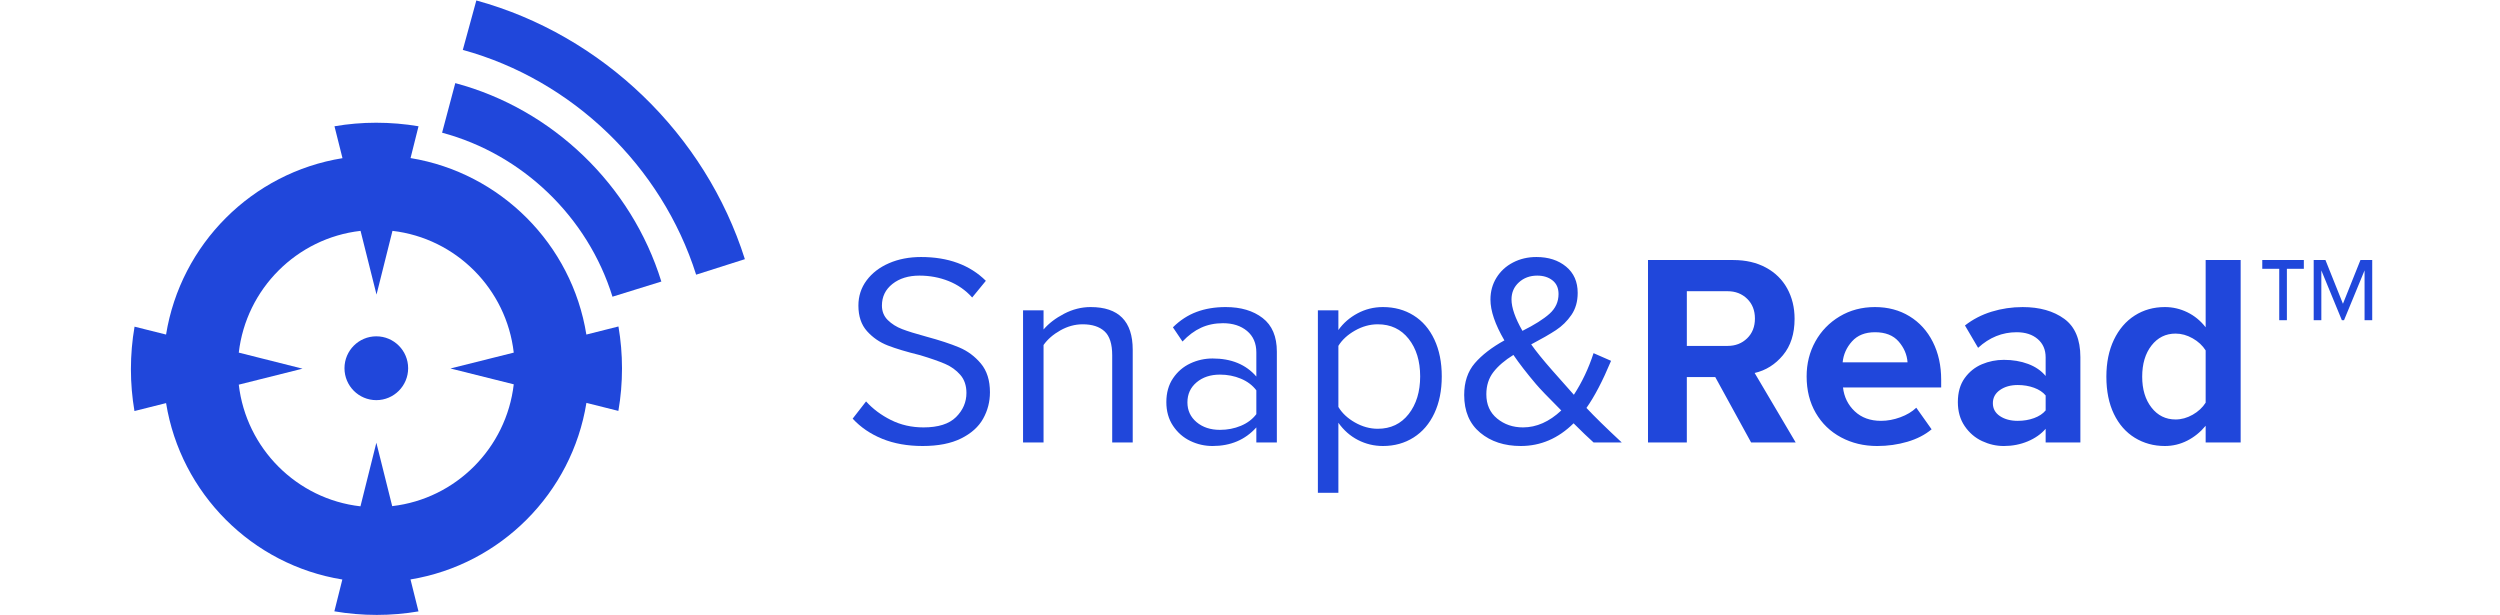 <svg xmlns="http://www.w3.org/2000/svg" width="252" height="62" viewBox="0 0 252 62">
  <g fill="#2047DB" fill-rule="evenodd" transform="translate(13)">
    <g transform="translate(72.831 25.771)">
      <path d="M1.468 14.692C2.148 15.446 2.984 16.07 3.977 16.567 4.969 17.063 6.062 17.311 7.257 17.311 8.746 17.311 9.839 16.964 10.538 16.27 11.236 15.575 11.586 14.765 11.586 13.838 11.586 13.094 11.379 12.484 10.965 12.012 10.552 11.538 10.042 11.171 9.435 10.909 8.829 10.648 7.992 10.355 6.926 10.033 5.566 9.698 4.477 9.372 3.659 9.054 2.842 8.736 2.143 8.255 1.565 7.612.986 6.968.696 6.108.696 5.032.696 4.079.972 3.233 1.523 2.492 2.074 1.751 2.828 1.173 3.784.758 4.739.344 5.815.136 7.009.136 9.748.136 11.926.936 13.543 2.535L12.165 4.216C11.503 3.481 10.713 2.93 9.794 2.562 8.875 2.195 7.892 2.011 6.844 2.011 5.741 2.011 4.836 2.291 4.128 2.85 3.42 3.41 3.067 4.136 3.067 5.028 3.067 5.616 3.264 6.104 3.659 6.494 4.055 6.883 4.537 7.186 5.107 7.404 5.676 7.623 6.485 7.874 7.533 8.159 8.893 8.527 10 8.891 10.855 9.25 11.709 9.609 12.44 10.153 13.047 10.881 13.653 11.609 13.956 12.571 13.956 13.769 13.956 14.726 13.726 15.616 13.267 16.436 12.808 17.256 12.068 17.919 11.048 18.426 10.028 18.932 8.737 19.186 7.174 19.186 5.649 19.186 4.294 18.945 3.108 18.464 1.923 17.982.926 17.304.117 16.429L1.468 14.692zM26.279 10.034C26.279 8.903 26.022 8.101 25.507 7.627 24.993 7.155 24.257 6.918 23.302 6.918 22.53 6.918 21.781 7.122 21.055 7.53 20.329 7.938 19.763 8.43 19.359 9.005L19.359 18.827 17.292 18.827 17.292 5.512 19.359 5.512 19.359 7.441C19.874 6.835 20.563 6.307 21.427 5.856 22.29 5.406 23.182 5.181 24.101 5.181 26.931 5.181 28.347 6.614 28.347 9.482L28.347 18.827 26.279 18.827 26.279 10.034 26.279 10.034z"/>
      <path fill-rule="nonzero" d="M40.808 17.311C39.686 18.561 38.216 19.186 36.397 19.186 35.606 19.186 34.857 19.016 34.15 18.675 33.442 18.334 32.863 17.827 32.413 17.154 31.962 16.481 31.737 15.683 31.737 14.762 31.737 13.821 31.962 13.02 32.413 12.356 32.863 11.692 33.442 11.194 34.15 10.863 34.857 10.531 35.606 10.364 36.397 10.364 38.289 10.364 39.76 10.971 40.808 12.184L40.808 9.757C40.808 8.832 40.495 8.11 39.87 7.589 39.246 7.069 38.437 6.808 37.445 6.808 36.636 6.808 35.9 6.96 35.239 7.263 34.577 7.566 33.953 8.03 33.364 8.655L32.399 7.222C33.116 6.513 33.911 5.995 34.784 5.67 35.657 5.344 36.636 5.181 37.72 5.181 39.246 5.181 40.486 5.549 41.441 6.284 42.397 7.02 42.876 8.15 42.876 9.675L42.876 18.828 40.808 18.828 40.808 17.311zM40.808 13.574C40.422 13.064 39.902 12.673 39.25 12.4 38.597 12.127 37.895 11.99 37.141 11.99 36.186 11.99 35.4 12.25 34.784 12.769 34.168 13.288 33.861 13.96 33.861 14.788 33.861 15.597 34.168 16.261 34.784 16.781 35.4 17.299 36.186 17.559 37.141 17.559 37.895 17.559 38.597 17.423 39.25 17.15 39.902 16.877 40.422 16.486 40.808 15.975L40.808 13.574zM47.011 23.9L47.011 5.512 49.078 5.512 49.078 7.496C49.574 6.798 50.217 6.238 51.008 5.815 51.798 5.393 52.652 5.181 53.572 5.181 54.73 5.181 55.759 5.462 56.659 6.023 57.56 6.585 58.258 7.395 58.754 8.454 59.251 9.513 59.499 10.751 59.499 12.169 59.499 13.587 59.251 14.825 58.754 15.885 58.258 16.943 57.56 17.758 56.659 18.329 55.759 18.9 54.73 19.186 53.572 19.186 52.671 19.186 51.83 18.983 51.049 18.579 50.267 18.175 49.61 17.596 49.078 16.842L49.078 23.9 47.011 23.9 47.011 23.9zM56.163 8.386C55.391 7.408 54.353 6.918 53.048 6.918 52.257 6.918 51.49 7.13 50.746 7.553 50.002 7.977 49.446 8.49 49.078 9.092L49.078 15.247C49.445 15.868 50.002 16.39 50.746 16.814 51.49 17.237 52.257 17.449 53.048 17.449 54.353 17.449 55.391 16.954 56.163 15.966 56.935 14.978 57.321 13.712 57.321 12.169 57.321 10.626 56.935 9.365 56.163 8.386zM77.639 18.827L74.799 18.827C74.247 18.331 73.576 17.688 72.786 16.898 71.242 18.423 69.468 19.186 67.466 19.186 65.812 19.186 64.447 18.739 63.372 17.844 62.297 16.951 61.759 15.684 61.759 14.043 61.759 12.734 62.118 11.666 62.834 10.835 63.551 10.007 64.543 9.241 65.812 8.54 64.874 6.937 64.406 5.564 64.406 4.421 64.406 3.611 64.608 2.878 65.012 2.223 65.416 1.569 65.972 1.057 66.68.689 67.388.32 68.173.136 69.037.136 70.25.136 71.247.458 72.029 1.103 72.81 1.747 73.2 2.63 73.2 3.752 73.2 4.618 72.989 5.359 72.567 5.975 72.143 6.592 71.625 7.102 71.009 7.507 70.393 7.912 69.561 8.391 68.514 8.943 68.991 9.625 69.699 10.499 70.637 11.566L72.815 14.023C73.642 12.753 74.303 11.354 74.799 9.827L76.564 10.6C75.718 12.624 74.891 14.207 74.083 15.348 74.891 16.214 76.076 17.373 77.639 18.827zM71.546 15.604C70.204 14.261 69.35 13.368 68.982 12.928 68.063 11.843 67.31 10.869 66.722 10.006 65.858 10.539 65.187 11.113 64.709 11.728 64.231 12.344 63.992 13.093 63.992 13.975 63.992 15.01 64.355 15.825 65.081 16.419 65.807 17.014 66.676 17.311 67.686 17.311 69.046 17.311 70.333 16.742 71.546 15.604zM67.631 7.579C68.844 6.973 69.754 6.399 70.361 5.856 70.967 5.314 71.27 4.651 71.27 3.865 71.27 3.272 71.068 2.814 70.664 2.493 70.26 2.172 69.745 2.011 69.12 2.011 68.385 2.011 67.769 2.238 67.273 2.691 66.777 3.144 66.529 3.717 66.529 4.409 66.529 5.236 66.896 6.293 67.631 7.579z"/>
    </g>
    <path fill-rule="nonzero" d="M7.14 11.865L4.273 11.865 4.273 18.454.359 18.454.359.066 8.96.066C10.21.066 11.303.319 12.241.824 13.178 1.33 13.895 2.033 14.391 2.933 14.887 3.834 15.135 4.854 15.135 5.993 15.135 7.5 14.744 8.722 13.963 9.66 13.182 10.597 12.231 11.194 11.11 11.451L15.245 18.454 10.752 18.454 7.14 11.865zM10.353 3.973C9.829 3.464 9.171 3.209 8.381 3.209L4.274 3.209 4.274 8.723 8.381 8.723C9.171 8.723 9.829 8.468 10.353 7.958 10.876 7.449 11.138 6.785 11.138 5.965 11.138 5.146 10.876 4.482 10.353 3.973zM17.23 8.274C17.818 7.216 18.637 6.373 19.684 5.747 20.732 5.121 21.917 4.807 23.24 4.807 24.545 4.807 25.703 5.115 26.714 5.731 27.724 6.347 28.51 7.211 29.071 8.323 29.632 9.435 29.912 10.707 29.912 12.141L29.912 12.912 20.015 12.912C20.125 13.873 20.521 14.674 21.2 15.315 21.88 15.956 22.763 16.276 23.847 16.276 24.49 16.276 25.138 16.157 25.791 15.917 26.443 15.679 26.98 15.357 27.403 14.953L28.947 17.13C28.285 17.682 27.472 18.101 26.507 18.385 25.543 18.669 24.527 18.813 23.461 18.813 22.119 18.813 20.906 18.522 19.822 17.942 18.737 17.362 17.887 16.542 17.272 15.484 16.656 14.425 16.349 13.196 16.349 11.796 16.348 10.508 16.642 9.333 17.23 8.274zM20.925 8.265C20.373 8.879 20.058 9.583 19.98 10.376L26.521 10.376C26.466 9.602 26.167 8.903 25.625 8.279 25.083 7.656 24.288 7.344 23.241 7.344 22.248 7.344 21.476 7.651 20.925 8.265zM40.443 17.076C39.983 17.609 39.381 18.032 38.637 18.344 37.893 18.656 37.088 18.813 36.225 18.813 35.471 18.813 34.74 18.647 34.033 18.315 33.325 17.983 32.742 17.481 32.282 16.808 31.823 16.135 31.593 15.328 31.593 14.387 31.593 13.411 31.822 12.605 32.282 11.967 32.741 11.332 33.32 10.867 34.019 10.571 34.717 10.277 35.452 10.128 36.224 10.128 37.125 10.128 37.943 10.266 38.678 10.542 39.413 10.818 40.001 11.222 40.442 11.755L40.442 9.878C40.442 9.107 40.176 8.491 39.643 8.033 39.109 7.574 38.402 7.344 37.52 7.344 36.068 7.344 34.772 7.868 33.633 8.916L32.309 6.662C33.099 6.044 33.995 5.58 34.997 5.271 35.999 4.963 37.042 4.808 38.126 4.808 39.835 4.808 41.232 5.204 42.317 5.993 43.401 6.784 43.943 8.071 43.943 9.853L43.943 18.454 40.442 18.454 40.442 17.076 40.443 17.076zM40.443 13.718C40.167 13.384 39.776 13.125 39.271 12.94 38.765 12.757 38.219 12.665 37.63 12.665 36.914 12.665 36.316 12.833 35.839 13.167 35.361 13.501 35.122 13.944 35.122 14.496 35.122 15.048 35.361 15.482 35.839 15.8 36.316 16.118 36.914 16.276 37.63 16.276 38.219 16.276 38.765 16.185 39.271 16.001 39.776 15.817 40.167 15.557 40.443 15.223L40.443 13.718zM56.571 16.772C56.037 17.416 55.417 17.916 54.71 18.275 54.002 18.633 53.253 18.812 52.463 18.812 51.341 18.812 50.331 18.535 49.43 17.983 48.53 17.43 47.827 16.629 47.321 15.58 46.816 14.53 46.563 13.278 46.563 11.823 46.563 10.405 46.816 9.167 47.321 8.107 47.827 7.049 48.525 6.234 49.417 5.663 50.308 5.093 51.323 4.807 52.463 4.807 53.253 4.807 54.006 4.982 54.723 5.331 55.44 5.68 56.055 6.185 56.571 6.847L56.571.066 60.099.066 60.099 18.454 56.571 18.454 56.571 16.772zM56.571 9.176C56.258 8.683 55.821 8.277 55.261 7.959 54.7 7.641 54.126 7.481 53.538 7.481 52.545 7.481 51.736 7.882 51.112 8.683 50.487 9.484 50.174 10.531 50.174 11.826 50.174 13.098 50.487 14.136 51.112 14.937 51.736 15.738 52.545 16.138 53.538 16.138 54.126 16.138 54.7 15.979 55.261 15.661 55.821 15.342 56.258 14.937 56.571 14.444L56.571 9.176z" transform="translate(152.759 26.145)"/>
    <path fill-rule="nonzero" d="M217.517,32.275 L216.746,32.275 L216.746,27.093 L215.037,27.093 L215.037,26.21 L219.227,26.21 L219.227,27.093 L217.518,27.093 L217.518,32.275 L217.517,32.275 Z M225.347,27.258 L223.279,32.275 L223.059,32.275 L220.991,27.258 L220.991,32.275 L220.22,32.275 L220.22,26.21 L221.405,26.21 L223.169,30.621 L224.934,26.21 L226.12,26.21 L226.12,32.275 L225.348,32.275 L225.348,27.258 L225.347,27.258 Z"/>
    <path d="M24.933 33.901C26.704 33.901 28.141 35.341 28.141 37.117 28.141 38.894 26.704 40.334 24.933 40.334 23.161 40.334 21.724 38.894 21.724 37.117 21.724 35.341 23.161 33.901 24.933 33.901M57.171 27.689C53.702 16.743 44.691 8.061 33.651 5.03L35.015.046C47.722 3.534 58.095 13.528 62.083 26.124L57.168 27.689 57.171 27.689z"/>
    <path d="M48.74,29.915 C46.254,21.88 39.671,15.542 31.563,13.376 L32.892,8.378 C42.697,10.994 50.657,18.659 53.664,28.38 L48.74,29.907 L48.74,29.915 Z"/>
    <path fill-rule="nonzero" d="M49.331,32.914 L49.327,32.911 L46.105,33.724 C44.649,24.626 37.463,17.42 28.383,15.934 L29.187,12.727 C27.813,12.493 26.357,12.371 24.912,12.371 C23.487,12.371 22.082,12.493 20.718,12.727 L20.718,12.737 L21.523,15.944 C12.411,17.409 5.213,24.615 3.739,33.723 L0.563,32.928 C0.322,34.31 0.196,35.765 0.196,37.214 C0.196,38.649 0.319,40.054 0.552,41.428 L0.557,41.432 L3.741,40.632 C5.217,49.742 12.414,56.949 21.508,58.414 L20.704,61.621 C22.078,61.859 23.534,61.984 24.979,61.984 C26.415,61.984 27.816,61.862 29.183,61.628 L29.183,61.625 L28.379,58.408 C37.459,56.912 44.643,49.712 46.111,40.611 L49.332,41.419 C49.576,40.034 49.698,38.579 49.698,37.133 C49.698,35.698 49.576,34.293 49.342,32.922 L49.331,32.914 Z M26.538,51.035 L24.937,44.626 L23.334,51.038 C16.922,50.312 11.812,45.201 11.069,38.773 L17.492,37.162 L11.069,35.544 C11.812,29.113 16.922,24.003 23.344,23.271 L24.953,29.694 L26.561,23.271 C32.964,24.014 38.053,29.124 38.786,35.544 L32.404,37.142 L38.786,38.739 C38.043,45.162 32.953,50.272 26.551,51.015 L26.538,51.035 Z"/>
  </g>
</svg>
